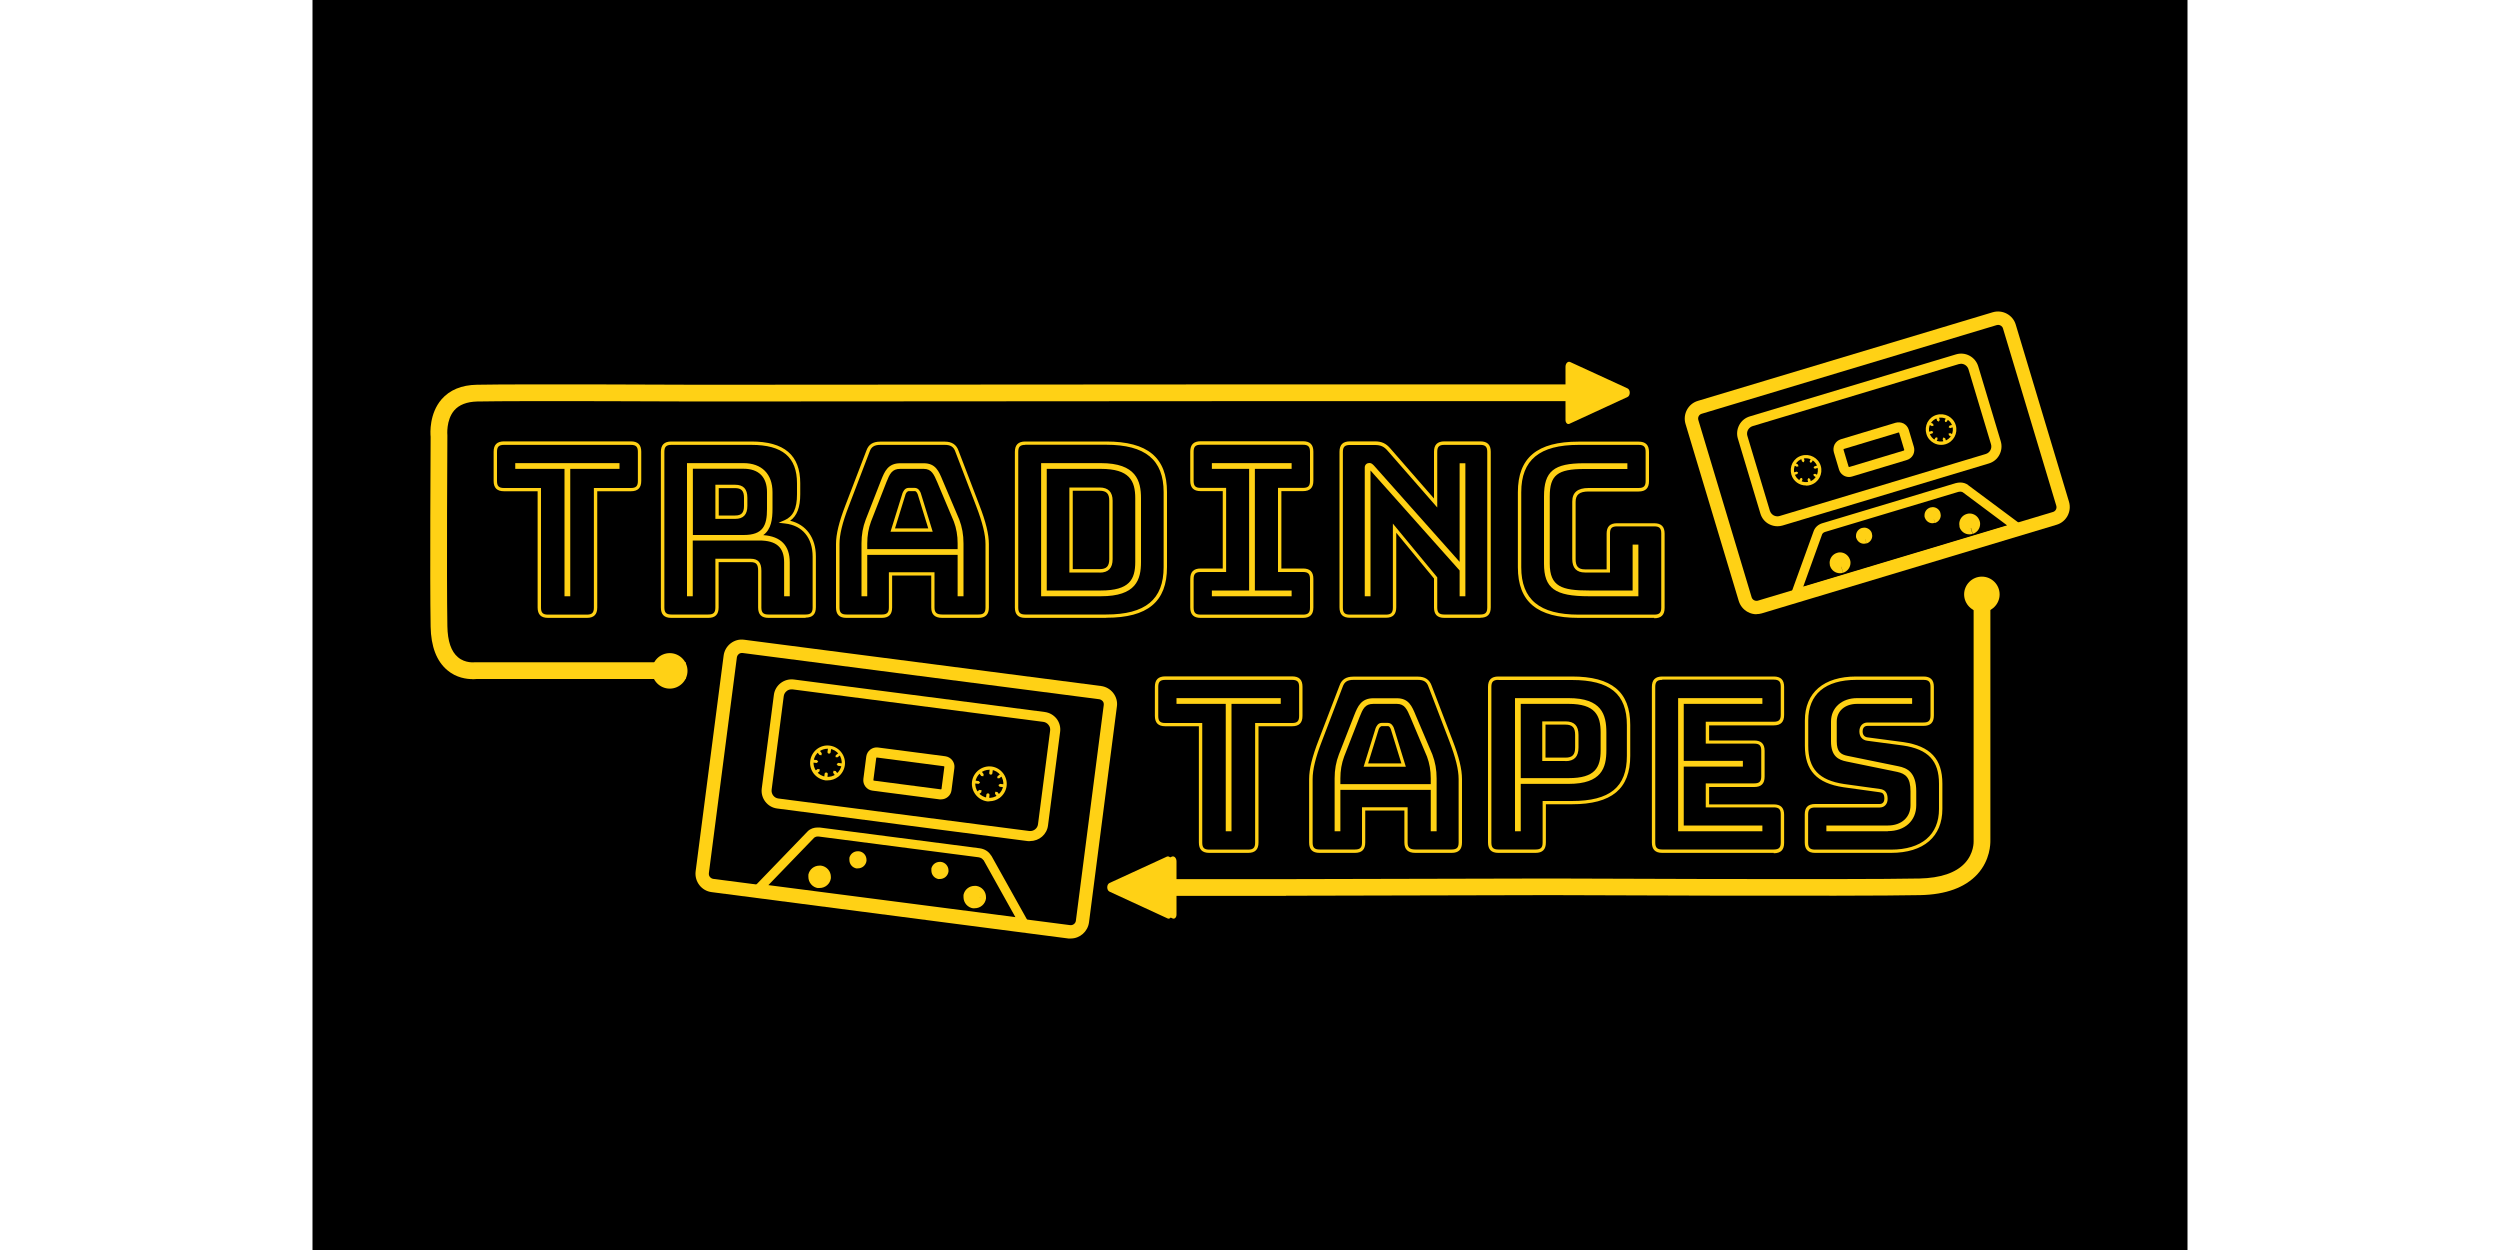 <?xml version="1.0" encoding="UTF-8"?>
<svg width="200px" id="Layer_2" data-name="Layer 2" xmlns="http://www.w3.org/2000/svg" viewBox="0 0 150 100">
  <defs>
    <style>
      .cls-1 {
        fill: #ffd115;
      }
    </style>
  </defs>
  <g id="Layer_2-2" data-name="Layer 2">
    <g>
      <rect width="150" height="100"/>
      <path class="cls-1" d="M68.72,68.91v4.26c0,.22-.15,.37-.3,.31l-4.66-2.15c-.24-.11-.24-.58,0-.69l4.59-2.11c.18-.08,.37,.11,.37,.38Z"/>
      <path class="cls-1" d="M21.95,49.43h-3.11c-.56,0-.83-.27-.83-.83v-9.3h-2.69c-.56,0-.83-.27-.83-.83v-2.33c0-.56,.27-.83,.83-.83h10.15c.56,0,.83,.27,.83,.83v2.33c0,.56-.27,.83-.83,.83h-2.69v9.3c0,.56-.27,.83-.83,.83Zm-6.63-13.84c-.41,0-.56,.15-.56,.56v2.33c0,.41,.15,.56,.56,.56h2.96v9.57c0,.41,.15,.56,.56,.56h3.11c.41,0,.56-.15,.56-.56v-9.57h2.96c.41,0,.56-.15,.56-.56v-2.33c0-.41-.15-.56-.56-.56H15.32Zm5.3,12.11h-.46v-10.19h-3.94v-.46h8.34v.46h-3.94v10.19Z"/>
      <path class="cls-1" d="M39.46,49.43h-2.98c-.56,0-.83-.27-.83-.83v-2.94c0-.52-.15-.69-.6-.69h-2.56v3.63c0,.56-.27,.83-.83,.83h-2.96c-.56,0-.83-.27-.83-.83v-12.45c0-.56,.27-.83,.83-.83h6.4c2.64,0,3.92,1.09,3.92,3.34v.88c0,1.04-.26,1.73-.81,2.12,1.28,.3,2.06,1.36,2.06,2.85v4.07c0,.56-.27,.83-.83,.83Zm-7.23-4.73h2.82c.6,0,.86,.3,.86,.96v2.94c0,.41,.15,.56,.56,.56h2.98c.41,0,.56-.15,.56-.56v-4.07c0-1.51-.82-2.5-2.21-2.65l-.51-.06,.47-.2c.69-.3,1-.93,1-2.07v-.88c0-2.1-1.16-3.08-3.65-3.08h-6.4c-.41,0-.56,.15-.56,.56v12.45c0,.41,.15,.56,.56,.56h2.96c.41,0,.56-.15,.56-.56v-3.9Zm5.96,3h-.46v-2.71c0-1.21-.62-1.75-2-1.75h-5.31v4.46h-.46v-10.65h4.52c1.46,0,2.32,.87,2.32,2.32v1.33c0,.83-.1,1.65-.74,2.11,1.41,.1,2.12,.83,2.12,2.18v2.71Zm-7.76-4.9h4.06c1.56,0,1.87-.76,1.87-2.08v-1.35c0-1.2-.66-1.87-1.87-1.87h-4.06v5.29Zm3.38-1.29h-1.58v-2.73h1.58c.66,0,.98,.34,.98,1.04v.65c0,.7-.32,1.04-.98,1.04Zm-1.31-.27h1.31c.51,0,.71-.22,.71-.77v-.65c0-.55-.21-.77-.71-.77h-1.31v2.19Z"/>
      <path class="cls-1" d="M53.28,49.43h-2.9c-.59,0-.88-.27-.88-.83v-2.56h-3.13v2.56c0,.56-.27,.83-.83,.83h-2.83c-.56,0-.83-.27-.83-.83v-5.07c0-.79,.24-1.78,.76-3.12l1.67-4.36c.17-.49,.52-.72,1.11-.72h5.17c.56,0,.92,.24,1.09,.72l1.67,4.36c.52,1.34,.76,2.33,.76,3.12v5.07c0,.56-.27,.83-.83,.83Zm-7.19-3.65h3.67v2.82c0,.41,.17,.56,.62,.56h2.9c.41,0,.56-.15,.56-.56v-5.07c0-.76-.24-1.72-.74-3.03l-1.67-4.36c-.13-.39-.38-.55-.84-.55h-5.17c-.47,0-.72,.16-.85,.54l-1.67,4.37c-.51,1.31-.74,2.27-.74,3.03v5.07c0,.41,.15,.56,.56,.56h2.83c.41,0,.56-.15,.56-.56v-2.82Zm5.98,1.92h-.46v-3.31h-7.23v3.31h-.46v-4.23c0-.7,.11-1.31,.34-1.91l1.23-3.15c.28-.7,.55-1.35,1.53-1.35h1.88c.95,0,1.21,.64,1.51,1.37l1.33,3.13c.23,.61,.34,1.22,.34,1.92v4.23Zm-7.69-3.77h7.23v-.46c0-.63-.1-1.2-.3-1.74l-1.32-3.13c-.28-.66-.47-1.09-1.09-1.09h-1.88c-.66,0-.84,.39-1.11,1.07l-1.23,3.15c-.2,.54-.3,1.11-.3,1.74v.46Zm5.24-1.39h-3.38l.96-3.09c.05-.11,.17-.42,.49-.42h.48c.32,0,.45,.31,.49,.41l.96,3.11Zm-3.02-.27h2.66l-.85-2.75c-.1-.23-.19-.23-.24-.23h-.48s-.14,0-.24,.24l-.85,2.74Z"/>
      <path class="cls-1" d="M63.5,49.43h-6.48c-.56,0-.83-.27-.83-.83v-12.45c0-.56,.27-.83,.83-.83h6.48c3.32,0,4.86,1.29,4.86,4.05v6c0,2.77-1.55,4.05-4.86,4.05Zm-6.48-13.84c-.41,0-.56,.15-.56,.56v12.45c0,.41,.15,.56,.56,.56h6.48c3.13,0,4.59-1.2,4.59-3.79v-6c0-2.58-1.46-3.79-4.59-3.79h-6.48Zm6.05,12.11h-4.78v-10.65h4.78c2.83,0,3.21,1.42,3.21,2.81v5.09c0,1.43-.39,2.75-3.21,2.75Zm-4.33-.46h4.33c2.29,0,2.75-.88,2.75-2.29v-5.09c0-1.41-.47-2.35-2.75-2.35h-4.33v9.73Zm4.23-1.44h-2.42v-6.8h2.42c.69,0,1.04,.36,1.04,1.06v4.67c0,.72-.34,1.08-1.04,1.08Zm-2.15-.27h2.15c.55,0,.77-.23,.77-.81v-4.67c0-.56-.22-.79-.77-.79h-2.15v6.27Z"/>
      <path class="cls-1" d="M79.24,49.43h-8.19c-.56,0-.83-.27-.83-.83v-2.29c0-.56,.27-.83,.83-.83h1.77v-6.19h-1.77c-.56,0-.83-.27-.83-.83v-2.33c0-.56,.27-.83,.83-.83h8.19c.56,0,.83,.27,.83,.83v2.33c0,.56-.27,.83-.83,.83h-1.73v6.19h1.73c.56,0,.83,.27,.83,.83v2.29c0,.56-.27,.83-.83,.83Zm-8.19-3.67c-.41,0-.56,.15-.56,.56v2.29c0,.41,.15,.56,.56,.56h8.19c.41,0,.56-.15,.56-.56v-2.29c0-.41-.15-.56-.56-.56h-2v-6.73h2c.41,0,.56-.15,.56-.56v-2.33c0-.41-.15-.56-.56-.56h-8.19c-.41,0-.56,.15-.56,.56v2.33c0,.41,.15,.56,.56,.56h2.04v6.73h-2.04Zm7.28,1.94h-6.38v-.46h2.98v-9.73h-2.98v-.46h6.38v.46h-2.94v9.73h2.94v.46Z"/>
      <path class="cls-1" d="M93.43,49.43h-2.88c-.56,0-.83-.27-.83-.83v-2.32l-3.02-3.66v5.97c0,.56-.27,.83-.83,.83h-2.88c-.56,0-.83-.27-.83-.83v-12.45c0-.56,.27-.83,.83-.83h2c.54,0,.89,.16,1.24,.57l3.49,4v-3.74c0-.56,.27-.83,.83-.83h2.88c.56,0,.83,.27,.83,.83v12.45c0,.56-.27,.83-.83,.83Zm-7-7.54l3.55,4.3v2.41c0,.41,.15,.56,.56,.56h2.88c.41,0,.56-.15,.56-.56v-12.45c0-.41-.15-.56-.56-.56h-2.88c-.41,0-.56,.15-.56,.56v4.45l-3.96-4.53c-.3-.35-.57-.47-1.03-.47h-2c-.41,0-.56,.15-.56,.56v12.45c0,.41,.15,.56,.56,.56h2.88c.41,0,.56-.15,.56-.56v-6.71Zm5.8,5.81h-.46v-2.06l-7.13-8v10.06h-.46v-10.3c0-.24,.19-.36,.36-.36s.24,.07,.38,.21l6.85,7.7v-7.89h.46v10.65Z"/>
      <path class="cls-1" d="M107.34,49.43h-6.05c-3.32,0-4.86-1.29-4.86-4.05v-6c0-2.77,1.54-4.05,4.86-4.05h4.8c.56,0,.83,.27,.83,.83v2.33c0,.56-.27,.83-.83,.83h-4c-.73,0-1.04,.25-1.04,.83v4.59c0,.57,.22,.81,.75,.81h1.73v-2.86c0-.56,.27-.83,.83-.83h2.98c.56,0,.83,.27,.83,.83v5.94c0,.56-.27,.83-.83,.83Zm-6.05-13.84c-3.13,0-4.59,1.2-4.59,3.79v6c0,2.58,1.46,3.79,4.59,3.79h6.05c.41,0,.56-.15,.56-.56v-5.94c0-.41-.15-.56-.56-.56h-2.98c-.41,0-.56,.15-.56,.56v3.13h-2c-.68,0-1.02-.36-1.02-1.08v-4.59c0-.74,.43-1.09,1.31-1.09h4c.41,0,.56-.15,.56-.56v-2.33c0-.41-.15-.56-.56-.56h-4.8Zm4.78,12.11h-3.96c-2.72,0-3.59-.63-3.59-2.61v-5.38c0-2.01,.78-2.65,3.21-2.65h3.46v.46h-3.46c-2.13,0-2.75,.49-2.75,2.19v5.38c0,1.84,.97,2.15,3.13,2.15h3.5v-3.67h.46v4.13Z"/>
      <path class="cls-1" d="M74.85,68.23h-3.11c-.56,0-.83-.27-.83-.83v-9.3h-2.69c-.56,0-.83-.27-.83-.83v-2.33c0-.56,.27-.83,.83-.83h10.15c.56,0,.83,.27,.83,.83v2.33c0,.56-.27,.83-.83,.83h-2.69v9.3c0,.56-.27,.83-.83,.83Zm-6.63-13.84c-.41,0-.56,.15-.56,.56v2.33c0,.41,.15,.56,.56,.56h2.96v9.57c0,.41,.15,.56,.56,.56h3.11c.41,0,.56-.15,.56-.56v-9.57h2.96c.41,0,.56-.15,.56-.56v-2.33c0-.41-.15-.56-.56-.56h-10.15Zm5.3,12.11h-.46v-10.19h-3.94v-.46h8.34v.46h-3.94v10.19Z"/>
      <path class="cls-1" d="M91.13,68.23h-2.9c-.59,0-.88-.27-.88-.83v-2.56h-3.13v2.56c0,.56-.27,.83-.83,.83h-2.83c-.56,0-.83-.27-.83-.83v-5.07c0-.79,.24-1.78,.76-3.12l1.67-4.36c.17-.49,.52-.72,1.11-.72h5.17c.56,0,.92,.24,1.09,.72l1.67,4.36c.52,1.34,.76,2.33,.76,3.12v5.07c0,.56-.27,.83-.83,.83Zm-7.19-3.65h3.67v2.82c0,.41,.17,.56,.62,.56h2.9c.41,0,.56-.15,.56-.56v-5.07c0-.76-.24-1.72-.74-3.03l-1.67-4.36c-.13-.39-.38-.55-.84-.55h-5.17c-.47,0-.72,.16-.85,.54l-1.67,4.37c-.51,1.31-.74,2.27-.74,3.03v5.07c0,.41,.15,.56,.56,.56h2.83c.41,0,.56-.15,.56-.56v-2.82Zm5.98,1.92h-.46v-3.31h-7.23v3.31h-.46v-4.23c0-.7,.11-1.31,.34-1.91l1.23-3.15c.28-.7,.55-1.35,1.53-1.35h1.88c.95,0,1.21,.64,1.51,1.37l1.33,3.13c.23,.61,.34,1.22,.34,1.92v4.23Zm-7.69-3.77h7.23v-.46c0-.63-.1-1.2-.3-1.74l-1.32-3.13c-.28-.66-.47-1.09-1.09-1.09h-1.88c-.67,0-.84,.39-1.11,1.07l-1.23,3.15c-.2,.54-.3,1.11-.3,1.74v.46Zm5.24-1.39h-3.38l.96-3.09c.05-.11,.17-.42,.49-.42h.48c.32,0,.45,.31,.49,.41l.96,3.11Zm-3.02-.27h2.66l-.85-2.75c-.1-.23-.19-.23-.24-.23h-.48s-.14,0-.24,.24l-.85,2.74Z"/>
      <path class="cls-1" d="M97.85,68.23h-2.98c-.56,0-.83-.27-.83-.83v-12.45c0-.56,.27-.83,.83-.83h5.88c3.19,0,4.67,1.23,4.67,3.88v2.46c0,2.65-1.48,3.88-4.67,3.88h-2.08v3.06c0,.56-.27,.83-.83,.83Zm-2.98-13.84c-.41,0-.56,.15-.56,.56v12.45c0,.41,.15,.56,.56,.56h2.98c.41,0,.56-.15,.56-.56v-3.32h2.34c3.04,0,4.4-1.11,4.4-3.61v-2.46c0-2.5-1.36-3.61-4.4-3.61h-5.88Zm1.79,12.11h-.46v-10.65h4.29c2.65,0,3.02,1.32,3.02,2.75v1.42c0,1.4-.37,2.69-3.02,2.69h-3.83v3.79Zm0-4.25h3.83c2.13,0,2.56-.85,2.56-2.23v-1.42c0-1.37-.43-2.29-2.56-2.29h-3.83v5.94Zm3.58-1.37h-1.86v-3.17h1.86c.7,0,1.04,.35,1.04,1.08v1.02c0,.72-.34,1.08-1.04,1.08Zm-1.6-.27h1.6c.55,0,.77-.23,.77-.81v-1.02c0-.57-.22-.81-.77-.81h-1.6v2.64Z"/>
      <path class="cls-1" d="M116.9,68.23h-8.92c-.56,0-.83-.27-.83-.83v-12.45c0-.56,.27-.83,.83-.83h8.92c.56,0,.83,.27,.83,.83v2.25c0,.56-.27,.83-.83,.83h-5.17v1.21h3.61c.56,0,.83,.27,.83,.83v2.06c0,.56-.27,.83-.83,.83h-3.61v1.39h5.17c.56,0,.83,.27,.83,.83v2.25c0,.56-.27,.83-.83,.83Zm-8.92-13.84c-.41,0-.56,.15-.56,.56v12.45c0,.41,.15,.56,.56,.56h8.92c.41,0,.56-.15,.56-.56v-2.25c0-.41-.15-.56-.56-.56h-5.44v-1.92h3.88c.41,0,.56-.15,.56-.56v-2.06c0-.41-.15-.56-.56-.56h-3.88v-1.75h5.44c.41,0,.56-.15,.56-.56v-2.25c0-.41-.15-.56-.56-.56h-8.92Zm8.01,12.11h-6.74v-10.65h6.74v.46h-6.29v4.56h4.73v.46h-4.73v4.71h6.29v.46Z"/>
      <path class="cls-1" d="M126.28,68.23h-6.07c-.56,0-.83-.27-.83-.83v-2.25c0-.56,.27-.83,.83-.83h5.17c.27,0,.37-.22,.37-.42,0-.4-.15-.49-.38-.52l-2.89-.4c-2.14-.32-3.09-1.34-3.09-3.32v-2.02c0-2.23,1.5-3.52,4.11-3.52h5.38c.56,0,.83,.27,.83,.83v2.29c0,.56-.27,.83-.83,.83h-4.48c-.35,0-.39,.31-.39,.44,0,.28,.14,.45,.4,.48l2.87,.38c2.15,.32,3.11,1.35,3.11,3.32v2.02c0,2.23-1.5,3.52-4.11,3.52Zm-6.07-3.63c-.41,0-.56,.15-.56,.56v2.25c0,.41,.15,.56,.56,.56h6.07c2.44,0,3.84-1.18,3.84-3.25v-2.02c0-1.84-.86-2.76-2.88-3.06l-2.86-.38c-.39-.05-.63-.33-.63-.75s.26-.71,.65-.71h4.48c.41,0,.56-.15,.56-.56v-2.29c0-.41-.15-.56-.56-.56h-5.38c-2.48,0-3.84,1.15-3.84,3.25v2.02c0,1.84,.86,2.76,2.86,3.06l2.88,.4c.41,.05,.61,.31,.61,.79,0,.41-.25,.69-.63,.69h-5.17Zm5.82,1.9h-4.92v-.46h4.92c1.08,0,1.81-.65,1.81-1.62v-1.11c0-1.11-.39-1.41-1.07-1.56l-4.05-.83c-.64-.13-1.24-.41-1.24-1.61v-1.58c0-1.11,.86-1.88,2.09-1.88h4.4v.46h-4.4c-.98,0-1.63,.57-1.63,1.42v1.58c0,.83,.32,1.05,.87,1.16l4.06,.83c.71,.14,1.43,.49,1.43,2.01v1.11c0,1.24-.91,2.07-2.27,2.07Z"/>
      <path class="cls-1" d="M60.66,75.08h-.19s-28.54-3.71-28.54-3.71c-.81-.1-1.38-.85-1.28-1.66l2.24-17.26c.05-.39,.25-.74,.56-.98,.31-.24,.7-.35,1.09-.29l28.54,3.7c.39,.05,.74,.25,.98,.56,.24,.31,.35,.7,.29,1.09l-2.23,17.26c-.1,.74-.73,1.29-1.46,1.29Zm-.05-1.07c.22,.03,.43-.13,.46-.35l2.23-17.26c.01-.11-.01-.22-.08-.3s-.16-.14-.27-.16l-28.54-3.7c-.11-.01-.22,.01-.3,.08-.09,.07-.14,.16-.16,.27l-2.24,17.26c-.01,.11,.01,.22,.08,.3,.07,.09,.16,.14,.27,.16l28.54,3.7Z"/>
      <path class="cls-1" d="M53.98,68.63l.31-.18c-.19-.34-.54-.54-.93-.59l-12.79-1.66h-.16c-.29,0-.58,.09-.79,.3l-4.66,4.83,22.59,2.93-3.25-5.82-.31,.18-.31,.18,2.55,4.57-19.76-2.56,3.67-3.8s.15-.1,.27-.09h.07s12.79,1.66,12.79,1.66c.19,.02,.35,.13,.39,.23l.31-.18Zm-13.47,2.07l.05-.36c-.1-.01-.16-.09-.16-.19v-.02s-.36-.05-.36-.05l.35,.07v-.04s-.35-.07-.35-.07l.35,.07c.02-.09,.1-.15,.18-.15h.03c.09,.01,.16,.09,.16,.19h0s0,0,0,0v.04s.36,.02,.36,.02l-.36-.05c-.01,.09-.09,.16-.19,.16h-.02s-.05,.36-.05,.36l-.05,.36h.12c.45,0,.84-.33,.9-.78h0s0-.06,0-.06h0s0,0,0,0v-.05c0-.45-.33-.84-.79-.9h-.12c-.43,0-.8,.29-.89,.72h0s0,.04,0,.04h0s0,.02,0,.02v.12c0,.45,.33,.84,.78,.9l.05-.36Zm3.08-1.59l.05-.36v.02s.02,0,.02,0l-.02-.02v.02s.02,0,.02,0h0s0,0,0,0h0s-.36-.04-.36-.04l.35,.07v-.04s-.35-.07-.35-.07l.35,.09h-.02s0,.02,0,.02l.02-.02h-.02s0,.02,0,.02v0s0,0,0,0v0s0-.02,0-.02h-.02l.02,.02v-.02s-.02,0-.02,0h0s.36,0,.36,0l-.36-.02v.04s.36,.02,.36,.02l-.36-.05h.02s0-.02,0-.02l-.02,.02h.02s0-.02,0-.02v0s0,0,0,0v0s-.04,.36-.04,.36l-.05,.36h.09c.35,0,.64-.25,.69-.6h0s0-.06,0-.06h0v-.02h0c0-.35-.25-.65-.61-.69h-.09c-.32,0-.59,.21-.67,.52h0s0,.06,0,.06h0s0,.02,0,.02v.09c0,.35,.25,.64,.6,.69l.05-.36Zm6.56,.85l.05-.36v.02s.02,0,.02,0l-.02-.02v.02s.02,0,.02,0h0s0,0,0,0h0s-.36-.04-.36-.04l.35,.07v-.04s-.35-.07-.35-.07l.35,.09h-.02s0,.02,0,.02l.02-.02h-.02s0,.02,0,.02v0s0,0,0,0v0s0-.02,0-.02h-.02l.02,.02v-.02s-.02,0-.02,0h0s.36,0,.36,0l-.36-.02v.04s.36,.02,.36,.02l-.36-.05h.02s0-.02,0-.02l-.02,.02h.02s0-.02,0-.02v0s0,0,0,0v0s-.04,.36-.04,.36l-.05,.36h.09c.35,0,.64-.25,.69-.6h0s0-.06,0-.06h0v-.02h0c0-.35-.26-.65-.61-.69h-.09c-.32,0-.59,.21-.67,.52h0s0,.06,0,.06h0s0,.02,0,.02v.09c0,.35,.25,.64,.6,.69l.05-.36Zm2.77,2.35l.05-.36c-.1-.01-.16-.09-.16-.19v-.02s-.36-.05-.36-.05l.35,.07v-.04s0,0,0,0c.02-.09,.09-.15,.18-.15h.03c.09,.01,.16,.09,.16,.19h0s.36,.03,.36,.03l-.36-.02v.04s.36,.02,.36,.02l-.36-.05c-.01,.09-.09,.16-.19,.16h-.02s-.05,.36-.05,.36l-.05,.36h.12c.45,0,.84-.33,.9-.78h0s0-.06,0-.06h0s0,0,0,0v-.05c0-.45-.33-.84-.79-.9h-.12c-.43,0-.8,.29-.89,.72v.04s0,.01,0,.01h0s0,.13,0,.13c0,.45,.33,.84,.79,.9l.05-.36Z"/>
      <path class="cls-1" d="M50.28,63.95h-.11s0,0,0,0l-5.38-.7c-.46-.06-.78-.48-.72-.94l.23-1.78c.03-.22,.14-.42,.32-.56,.18-.14,.4-.2,.62-.17l5.38,.7c.22,.03,.42,.14,.56,.32,.14,.18,.2,.4,.17,.62l-.23,1.78c-.05,.42-.42,.73-.83,.73Zm0-.8l.04-.03,.23-1.78-.03-.04-5.38-.7-.04,.03-.23,1.78,.03,.04,5.38,.7Z"/>
      <path class="cls-1" d="M57.42,67.29h-.18s-20.07-2.61-20.07-2.61c-.78-.1-1.33-.82-1.23-1.6l.97-7.49c.1-.78,.82-1.33,1.6-1.23l20.07,2.6c.38,.05,.71,.24,.95,.54,.23,.3,.33,.68,.28,1.05l-.97,7.49c-.09,.72-.71,1.24-1.41,1.24Zm-19.1-12.14c-.14,0-.27,.04-.38,.13-.13,.1-.22,.25-.24,.41l-.97,7.49c-.04,.34,.2,.66,.54,.7l20.07,2.6c.34,.04,.66-.2,.7-.54l.97-7.49c.02-.17-.02-.33-.13-.46-.1-.13-.25-.22-.41-.24l-20.07-2.6h-.08Z"/>
      <path class="cls-1" d="M54.15,64.11h-.18c-.76-.11-1.3-.81-1.21-1.58,.1-.76,.8-1.3,1.56-1.21,.76,.1,1.3,.8,1.21,1.56-.05,.37-.24,.7-.53,.93-.25,.19-.54,.29-.85,.29Zm0-2.53c-.56,0-1.05,.42-1.12,.98-.08,.62,.36,1.18,.97,1.26,.3,.04,.6-.04,.83-.23,.24-.18,.39-.45,.43-.75,.08-.62-.36-1.18-.97-1.26h-.15Z"/>
      <path class="cls-1" d="M54.25,61.97h0c-.07,0-.12-.07-.11-.14l.05-.36c0-.07,.07-.12,.14-.11s.12,.07,.11,.14l-.05,.36c0,.07-.07,.12-.14,.11Z"/>
      <path class="cls-1" d="M53.98,64.06h0c-.07,0-.12-.07-.11-.14l.04-.34c0-.07,.07-.12,.14-.11,.07,0,.12,.07,.11,.14l-.04,.34c0,.07-.07,.12-.14,.11Z"/>
      <polygon class="cls-1" points="54.87 62.81 54.87 62.81 55 62.71 55.36 62.75 55.46 62.88 55.33 62.98 54.97 62.94 54.87 62.81"/>
      <polygon class="cls-1" points="52.85 62.54 52.85 62.54 52.98 62.44 53.31 62.49 53.41 62.62 53.28 62.71 52.95 62.67 52.85 62.54"/>
      <polygon class="cls-1" points="55.23 61.91 55.23 61.91 55.21 62.06 54.93 62.27 54.78 62.25 54.8 62.1 55.07 61.89 55.23 61.91"/>
      <polygon class="cls-1" points="53.53 63.22 53.53 63.22 53.5 63.39 53.26 63.58 53.09 63.56 53.11 63.38 53.35 63.19 53.53 63.22"/>
      <polygon class="cls-1" points="54.62 63.34 54.62 63.34 54.6 63.51 54.81 63.78 54.98 63.8 55 63.63 54.79 63.36 54.62 63.34"/>
      <polygon class="cls-1" points="53.33 61.66 53.33 61.66 53.31 61.83 53.5 62.08 53.67 62.1 53.67 62.1 53.69 61.93 53.5 61.68 53.33 61.66"/>
      <path class="cls-1" d="M41.21,62.43h-.18c-.37-.06-.7-.25-.93-.54-.23-.3-.33-.66-.28-1.03,.05-.37,.24-.7,.53-.93,.3-.23,.66-.33,1.03-.28,.76,.1,1.3,.8,1.21,1.56-.05,.37-.24,.7-.53,.93-.25,.19-.54,.29-.85,.29Zm0-2.53c-.25,0-.49,.08-.69,.23-.24,.18-.39,.45-.43,.75-.04,.3,.04,.6,.23,.83,.18,.24,.45,.39,.75,.43,.3,.04,.6-.04,.83-.23,.24-.18,.39-.45,.43-.75,.08-.62-.36-1.18-.97-1.26h-.15Z"/>
      <path class="cls-1" d="M41.31,60.29h0c-.07,0-.12-.07-.11-.14l.05-.36c0-.07,.07-.12,.14-.11,.07,0,.12,.07,.11,.14l-.05,.36c0,.07-.07,.12-.14,.11Z"/>
      <path class="cls-1" d="M41.04,62.39h0c-.07,0-.12-.07-.11-.14l.04-.34c0-.07,.07-.12,.14-.11,.07,0,.12,.07,.11,.14l-.04,.34c0,.07-.07,.12-.14,.11Z"/>
      <polygon class="cls-1" points="41.93 61.13 41.93 61.13 42.06 61.03 42.41 61.08 42.51 61.21 42.38 61.31 42.03 61.26 41.93 61.13"/>
      <polygon class="cls-1" points="39.9 60.87 39.9 60.87 40.03 60.77 40.36 60.81 40.46 60.94 40.33 61.04 40 61 39.9 60.87"/>
      <polygon class="cls-1" points="42.28 60.23 42.28 60.23 42.26 60.38 41.99 60.59 41.84 60.57 41.86 60.42 42.13 60.21 42.28 60.23"/>
      <polygon class="cls-1" points="40.58 61.54 40.58 61.54 40.56 61.71 40.31 61.9 40.14 61.88 40.16 61.71 40.41 61.52 40.58 61.54"/>
      <polygon class="cls-1" points="41.68 61.66 41.68 61.66 41.65 61.83 41.86 62.1 42.03 62.13 42.06 61.96 41.85 61.68 41.68 61.66"/>
      <polygon class="cls-1" points="40.38 59.99 40.38 59.99 40.36 60.15 40.56 60.4 40.72 60.42 40.74 60.26 40.55 60.01 40.38 59.99"/>
      <path class="cls-1" d="M43.96,68.87c-.02,.16-.17,.27-.33,.25-.16-.02-.27-.17-.25-.33s.17-.27,.33-.25c.16,.02,.27,.17,.25,.33Z"/>
      <path class="cls-1" d="M50.52,69.75c-.02,.18-.19,.3-.36,.28-.18-.02-.3-.19-.28-.36,.02-.18,.19-.3,.36-.28s.3,.19,.28,.36Z"/>
      <path class="cls-1" d="M53.38,71.81c-.03,.21-.22,.36-.43,.33-.21-.03-.36-.22-.33-.43,.03-.21,.22-.36,.43-.33,.21,.03,.36,.22,.33,.43Z"/>
      <path class="cls-1" d="M40.97,70.21c-.03,.21-.22,.36-.43,.33-.21-.03-.36-.22-.33-.43,.03-.21,.22-.36,.43-.33,.21,.03,.36,.22,.33,.43Z"/>
      <path class="cls-1" d="M115.52,49.14c-.24,0-.48-.06-.7-.18-.35-.19-.6-.5-.72-.88l-4.26-14.17c-.23-.78,.21-1.61,.99-1.84l23.59-7.09c.78-.23,1.61,.21,1.84,.99l4.26,14.17c.23,.78-.21,1.61-.99,1.84l-23.59,7.09c-.14,.04-.28,.06-.43,.06Zm19.33-23.15l-.12,.02-23.59,7.09c-.22,.06-.34,.29-.27,.51l4.26,14.17c.03,.1,.1,.19,.2,.24,.1,.05,.21,.06,.31,.03l23.59-7.09c.22-.06,.34-.29,.27-.51l-4.26-14.17c-.05-.18-.22-.29-.39-.29Z"/>
      <path class="cls-1" d="M132.24,39.09l.21-.29c-.19-.14-.41-.2-.63-.2-.12,0-.24,.02-.36,.05l-10.68,3.21c-.3,.09-.56,.3-.68,.61l-2.01,5.55,19.05-5.72-4.7-3.5-.21,.29-.21,.29,3.55,2.65-16.31,4.9,1.52-4.21s.09-.13,.21-.16l10.68-3.21,.15-.02c.09,0,.16,.03,.2,.05l.21-.29Zm-9.9,6.39l-.1-.34h-.03s-.11-.08-.11-.08l-.34,.1,.35-.08v-.03s-.36,.08-.36,.08l.35-.08v-.02s.08-.11,.08-.11h.03s.11,.07,.11,.07h0s.01,.03,.01,.03l.34-.12-.34,.1v.03s-.08,.11-.08,.11l.1,.34,.1,.34c.36-.11,.59-.44,.59-.8,0-.08-.01-.16-.04-.24h0s-.02-.05-.02-.05h0c-.13-.33-.44-.54-.78-.54-.08,0-.16,.01-.24,.04-.36,.11-.59,.44-.59,.8l.02,.18v.04s.01,.01,.01,.01h0c.11,.37,.44,.6,.8,.6,.08,0,.16-.01,.24-.04l-.1-.34Zm1.87-2.34l-.1-.34,.02,.07v-.07h-.02s.02,.07,.02,.07v0l.07-.02-.07-.05v.07l.07-.02-.34,.1,.35-.08v-.03s-.36,.08-.36,.08l.35-.06h-.07s.07,.01,.07,.01h0s-.07,0-.07,0h0l.02,.07,.05-.07h-.07l.02,.07-.02-.07v.07h.02s-.02-.07-.02-.07v0l-.06,.03,.06,.04v-.07l-.06,.03,.33-.14-.34,.12v.03s.35-.12,.35-.12l-.34,.1,.07-.02h-.07v.02s.07-.02,.07-.02h0l-.02-.07-.05,.07h.07l-.02-.07,.1,.34,.1,.34c.28-.09,.46-.34,.46-.62l-.03-.19h0s-.02-.05-.02-.05h0s0-.02,0-.02c-.11-.24-.34-.39-.6-.39l-.19,.03c-.28,.09-.46,.34-.46,.62v.11s.01,.01,.01,.01v.04s.01,.01,.01,.01h0c.09,.29,.34,.47,.62,.47l.19-.03-.1-.34Zm5.48-1.65l-.1-.34,.02,.07v-.07h-.02s.02,.07,.02,.07v0l.07-.02-.07-.05v.07l.07-.02-.34,.1,.35-.08v-.03s-.36,.08-.36,.08l.35-.06h-.07s.07,.01,.07,.01h0s-.07,0-.07,0h0l.02,.07,.05-.07h-.07l.02,.07-.02-.06v.07h.02s-.02-.07-.02-.07v0l-.06,.03,.06,.04v-.07l-.06,.03,.33-.14-.34,.12v.03s.35-.12,.35-.12l-.34,.1,.07-.02h-.07v.02s.07-.02,.07-.02h0l-.02-.07-.05,.07h.07l-.02-.07,.1,.34,.1,.34c.28-.09,.46-.34,.46-.62l-.03-.19h0s-.02-.05-.02-.05h0s0-.02,0-.02c-.11-.24-.34-.39-.6-.39l-.19,.03c-.28,.09-.46,.34-.46,.62v.11s.01,.01,.01,.01v.04s.01,.01,.01,.01h0c.09,.29,.34,.47,.62,.47l.19-.03-.1-.34Zm3.01,.88l-.1-.34h-.03s-.11-.08-.11-.08l-.34,.1,.35-.08v-.03s0,0,0,0v-.02s.08-.11,.08-.11h.03s.11,.07,.11,.07h0s.01,.03,.01,.03l.34-.12-.34,.1v.03s-.08,.11-.08,.11l.1,.34,.1,.34c.36-.11,.59-.44,.59-.8,0-.08-.01-.16-.04-.24h0s-.02-.05-.02-.05h0c-.13-.33-.44-.54-.78-.54-.08,0-.16,.01-.24,.04-.36,.11-.59,.44-.59,.8l.02,.18h0s0,.04,0,.04h0s0,.02,0,.02c.11,.36,.44,.59,.8,.59,.08,0,.16-.01,.24-.04l-.1-.34Z"/>
      <path class="cls-1" d="M122.92,38.16c-.36,0-.69-.23-.8-.6l-.41-1.37c-.06-.21-.04-.44,.06-.64,.11-.2,.28-.34,.5-.41l4.38-1.32c.21-.06,.44-.04,.64,.06,.2,.11,.34,.28,.41,.5l.41,1.37c.06,.21,.04,.44-.06,.64-.11,.2-.28,.34-.5,.41l-4.38,1.32c-.08,.02-.16,.04-.24,.04Zm3.96-3.56h0s-4.38,1.32-4.38,1.32l-.02,.05,.41,1.37,.05,.02,4.38-1.32,.02-.05-.41-1.37-.04-.03Z"/>
      <path class="cls-1" d="M117.19,42.1c-.23,0-.46-.06-.67-.17-.34-.18-.58-.48-.69-.85l-1.8-5.99c-.11-.36-.07-.75,.11-1.09,.18-.34,.48-.58,.85-.69l16.49-4.96c.75-.23,1.55,.2,1.78,.96l1.8,5.99c.11,.37,.07,.75-.11,1.09-.18,.34-.48,.58-.85,.69l-16.49,4.96c-.14,.04-.27,.06-.41,.06Zm14.69-13l-.18,.03-16.49,4.96c-.16,.05-.29,.16-.37,.3-.08,.15-.1,.32-.05,.48l1.8,5.99c.05,.16,.16,.29,.3,.37,.15,.08,.32,.1,.48,.05l16.49-4.96c.33-.1,.52-.45,.42-.78l-1.8-5.99c-.08-.27-.33-.45-.6-.45Z"/>
      <path class="cls-1" d="M130.28,35.59c-.2,0-.4-.05-.58-.15-.29-.16-.5-.41-.59-.73-.09-.31-.06-.64,.09-.93,.16-.29,.41-.5,.73-.59,.65-.19,1.33,.17,1.53,.82,.19,.65-.17,1.33-.82,1.53-.12,.04-.24,.05-.35,.05Zm0-2.18c-.09,0-.18,.01-.28,.04-.25,.07-.45,.24-.57,.46-.12,.23-.15,.48-.07,.73,.07,.25,.24,.45,.46,.57,.23,.12,.48,.15,.73,.07,.51-.15,.79-.69,.64-1.19-.12-.41-.51-.68-.92-.68Z"/>
      <polygon class="cls-1" points="130.1 33.73 130.1 33.73 129.97 33.66 129.88 33.37 129.95 33.23 130.09 33.3 130.18 33.6 130.1 33.73"/>
      <polygon class="cls-1" points="130.63 35.49 130.63 35.49 130.5 35.41 130.41 35.13 130.48 34.99 130.62 35.07 130.7 35.35 130.63 35.49"/>
      <polygon class="cls-1" points="130.89 34.18 130.89 34.18 130.96 34.05 131.25 33.97 131.38 34.03 131.31 34.16 131.01 34.25 130.89 34.18"/>
      <polygon class="cls-1" points="129.2 34.69 129.2 34.69 129.26 34.56 129.54 34.48 129.66 34.55 129.6 34.67 129.32 34.75 129.2 34.69"/>
      <polygon class="cls-1" points="130.85 33.35 130.85 33.35 130.89 33.47 130.75 33.73 130.62 33.77 130.58 33.64 130.72 33.38 130.85 33.35"/>
      <polygon class="cls-1" points="129.97 34.98 129.97 34.98 130.01 35.12 129.89 35.36 129.74 35.4 129.7 35.26 129.83 35.02 129.97 34.98"/>
      <polygon class="cls-1" points="130.88 34.69 130.88 34.69 130.92 34.83 131.18 34.97 131.32 34.93 131.28 34.79 131.02 34.65 130.88 34.69"/>
      <polygon class="cls-1" points="129.27 33.82 129.27 33.82 129.31 33.96 129.55 34.09 129.69 34.05 129.65 33.91 129.41 33.78 129.27 33.82"/>
      <path class="cls-1" d="M119.48,38.84c-.53,0-1.02-.34-1.17-.87-.09-.31-.06-.64,.09-.93,.16-.29,.41-.5,.73-.59,.65-.19,1.33,.17,1.53,.82,.19,.65-.17,1.33-.82,1.53-.12,.04-.24,.05-.35,.05Zm0-2.18c-.09,0-.18,.01-.28,.04-.25,.07-.45,.24-.57,.46-.12,.23-.15,.48-.07,.73,.15,.51,.69,.79,1.19,.64,.51-.15,.79-.69,.64-1.19-.12-.41-.51-.68-.92-.68Z"/>
      <polygon class="cls-1" points="119.29 36.99 119.29 36.99 119.16 36.91 119.07 36.62 119.14 36.48 119.28 36.55 119.36 36.85 119.29 36.99"/>
      <polygon class="cls-1" points="119.82 38.74 119.82 38.74 119.68 38.66 119.6 38.38 119.67 38.24 119.81 38.32 119.89 38.6 119.82 38.74"/>
      <polygon class="cls-1" points="120.08 37.43 120.08 37.43 120.15 37.31 120.44 37.22 120.56 37.28 120.5 37.41 120.2 37.5 120.08 37.43"/>
      <polygon class="cls-1" points="118.39 37.94 118.39 37.94 118.45 37.81 118.73 37.73 118.85 37.8 118.79 37.92 118.51 38.01 118.39 37.94"/>
      <polygon class="cls-1" points="120.04 36.6 120.04 36.6 120.08 36.72 119.94 36.98 119.81 37.02 119.77 36.9 119.91 36.63 120.04 36.6"/>
      <polygon class="cls-1" points="119.16 38.23 119.16 38.23 119.2 38.37 119.08 38.61 118.93 38.65 118.89 38.51 119.02 38.27 119.16 38.23"/>
      <polygon class="cls-1" points="120.07 37.94 120.07 37.94 120.11 38.08 120.37 38.22 120.51 38.18 120.47 38.04 120.21 37.9 120.07 37.94"/>
      <polygon class="cls-1" points="118.46 37.07 118.46 37.07 118.5 37.21 118.74 37.34 118.88 37.3 118.83 37.16 118.6 37.03 118.46 37.07"/>
      <path class="cls-1" d="M124.42,42.82c.04,.13-.04,.27-.17,.31-.13,.04-.27-.04-.31-.17-.04-.13,.04-.27,.17-.31s.27,.04,.31,.17Z"/>
      <path class="cls-1" d="M129.91,41.2c.04,.15-.04,.31-.19,.35-.15,.04-.31-.04-.35-.19-.04-.15,.04-.31,.19-.35,.15-.04,.31,.04,.35,.19Z"/>
      <path class="cls-1" d="M132.89,41.82c.05,.18-.05,.36-.22,.42-.18,.05-.36-.05-.42-.22-.05-.18,.05-.36,.22-.42,.18-.05,.36,.05,.42,.22Z"/>
      <path class="cls-1" d="M122.53,44.93c.05,.18-.05,.36-.22,.42-.18,.05-.36-.05-.42-.22-.05-.18,.05-.36,.22-.42,.18-.05,.36,.05,.42,.22Z"/>
      <path class="cls-1" d="M12.81,54.33c-.47,0-1.3-.1-2.02-.71-.86-.72-1.31-1.89-1.34-3.49-.07-3.86,0-14.49,0-15.19-.03-.3-.11-1.85,.87-2.99,.65-.75,1.6-1.15,2.83-1.17,3.42-.07,17.57,0,17.71,0l46.21-.03h25.53v1.34h-25.53l-46.21,.03c-.15,0-14.27-.07-17.68,0-.83,.02-1.45,.26-1.84,.71-.67,.78-.55,1.99-.55,2v.04s0,.04,0,.04c0,.11-.07,11.24,0,15.19,.02,1.19,.3,2.02,.85,2.48,.59,.5,1.32,.4,1.36,.4h.1s16.76,0,16.76,0v1.34H13.13c-.07,0-.18,.02-.32,.02Z"/>
      <path class="cls-1" d="M77.87,71.67h-12.36v-1.34h12.36l21.14-.05c.25,0,24.43,.11,29.56,0,1.67-.04,2.89-.45,3.61-1.22,.74-.79,.71-1.71,.71-1.75v-.04s0-20.62,0-20.62h1.34v20.61c0,.22,0,1.54-1.04,2.68-.98,1.06-2.52,1.63-4.58,1.67-5.15,.11-29.35,0-29.59,0l-21.13,.05Z"/>
      <path class="cls-1" d="M30,53.67c0,.78-.64,1.42-1.42,1.42s-1.42-.64-1.42-1.42,.64-1.42,1.42-1.42,1.42,.64,1.42,1.42Z"/>
      <path class="cls-1" d="M134.97,47.55c0,.78-.64,1.42-1.42,1.42s-1.42-.64-1.42-1.42,.64-1.42,1.42-1.42,1.42,.64,1.42,1.42Z"/>
      <path class="cls-1" d="M100.24,29.34v4.26c0,.22,.15,.37,.3,.31l4.66-2.15c.24-.11,.24-.58,0-.69l-4.59-2.11c-.18-.08-.37,.11-.37,.38Z"/>
      <path class="cls-1" d="M69.12,68.91v4.26c0,.22-.15,.37-.3,.31l-4.66-2.15c-.24-.11-.24-.58,0-.69l4.59-2.11c.18-.08,.37,.11,.37,.38Z"/>
    </g>
  </g>
</svg>